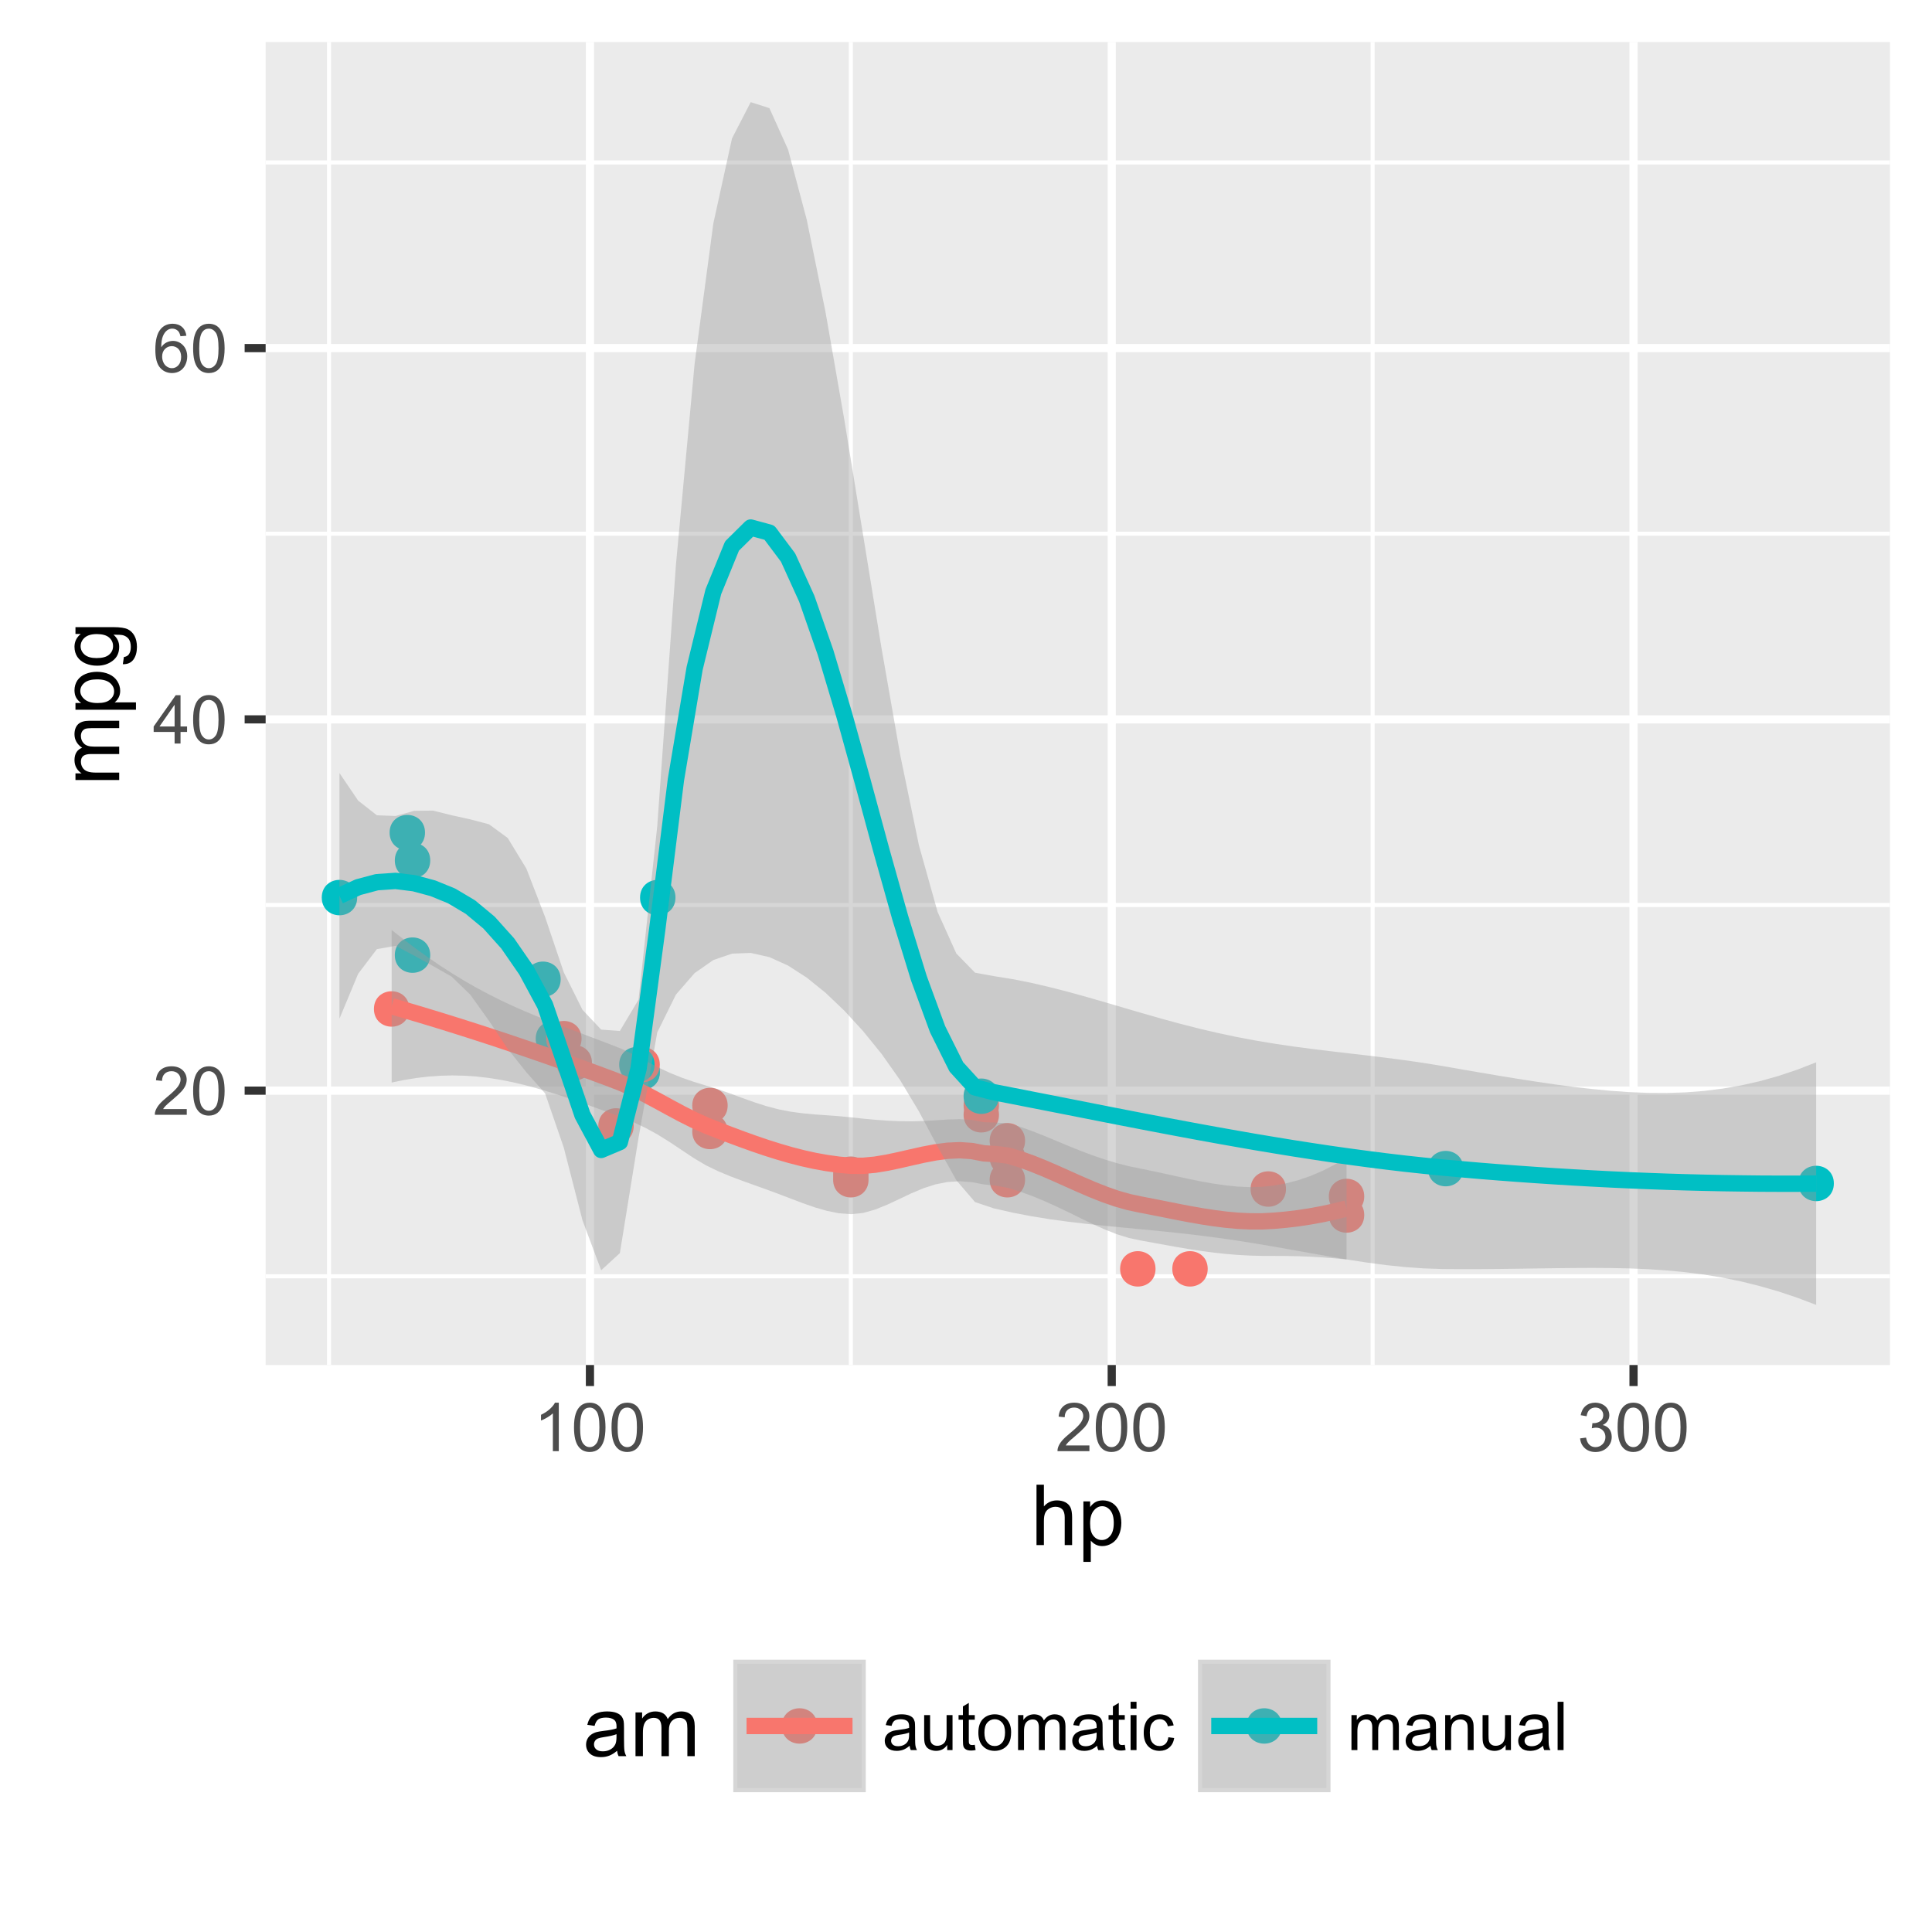 <?xml version="1.0" encoding="UTF-8"?>
<svg xmlns="http://www.w3.org/2000/svg" xmlns:xlink="http://www.w3.org/1999/xlink" width="252pt" height="252pt" viewBox="0 0 252 252" version="1.1">
<defs>
<g>
<symbol overflow="visible" id="glyph0-0">
<path style="stroke:none;" d="M 4.43 -0.742 L 4.43 0 L 0.266 0 C 0.258 -0.188 0.289 -0.367 0.355 -0.539 C 0.461 -0.82 0.629 -1.098 0.863 -1.375 C 1.094 -1.648 1.434 -1.965 1.879 -2.328 C 2.562 -2.887 3.023 -3.332 3.266 -3.664 C 3.5 -3.988 3.621 -4.301 3.625 -4.594 C 3.621 -4.898 3.512 -5.156 3.297 -5.367 C 3.074 -5.578 2.789 -5.684 2.441 -5.684 C 2.066 -5.684 1.77 -5.57 1.547 -5.348 C 1.32 -5.125 1.207 -4.816 1.207 -4.422 L 0.414 -4.504 C 0.465 -5.094 0.668 -5.543 1.027 -5.855 C 1.379 -6.164 1.855 -6.32 2.457 -6.324 C 3.059 -6.32 3.539 -6.152 3.891 -5.82 C 4.242 -5.484 4.418 -5.07 4.422 -4.578 C 4.418 -4.32 4.367 -4.074 4.266 -3.832 C 4.164 -3.59 3.992 -3.332 3.754 -3.062 C 3.512 -2.793 3.113 -2.426 2.562 -1.957 C 2.094 -1.566 1.797 -1.301 1.664 -1.16 C 1.531 -1.02 1.422 -0.879 1.34 -0.742 Z M 4.43 -0.742 "/>
</symbol>
<symbol overflow="visible" id="glyph0-1">
<path style="stroke:none;" d="M 0.367 -3.105 C 0.363 -3.848 0.438 -4.445 0.594 -4.902 C 0.742 -5.355 0.973 -5.707 1.277 -5.953 C 1.578 -6.199 1.957 -6.32 2.418 -6.324 C 2.754 -6.32 3.051 -6.254 3.309 -6.121 C 3.562 -5.984 3.773 -5.789 3.938 -5.531 C 4.102 -5.273 4.23 -4.961 4.328 -4.594 C 4.422 -4.227 4.469 -3.73 4.473 -3.105 C 4.469 -2.367 4.395 -1.77 4.242 -1.316 C 4.09 -0.859 3.863 -0.508 3.562 -0.262 C 3.258 -0.016 2.875 0.105 2.418 0.109 C 1.809 0.105 1.332 -0.109 0.988 -0.547 C 0.57 -1.066 0.363 -1.922 0.367 -3.105 Z M 1.16 -3.105 C 1.16 -2.07 1.281 -1.379 1.523 -1.039 C 1.766 -0.695 2.062 -0.527 2.418 -0.527 C 2.773 -0.527 3.074 -0.699 3.316 -1.043 C 3.559 -1.387 3.68 -2.074 3.68 -3.105 C 3.68 -4.145 3.559 -4.832 3.316 -5.172 C 3.074 -5.512 2.77 -5.684 2.41 -5.684 C 2.051 -5.684 1.77 -5.531 1.559 -5.234 C 1.293 -4.844 1.16 -4.137 1.16 -3.105 Z M 1.16 -3.105 "/>
</symbol>
<symbol overflow="visible" id="glyph0-2">
<path style="stroke:none;" d="M 2.844 0 L 2.844 -1.508 L 0.113 -1.508 L 0.113 -2.219 L 2.988 -6.301 L 3.617 -6.301 L 3.617 -2.219 L 4.469 -2.219 L 4.469 -1.508 L 3.617 -1.508 L 3.617 0 Z M 2.844 -2.219 L 2.844 -5.059 L 0.871 -2.219 Z M 2.844 -2.219 "/>
</symbol>
<symbol overflow="visible" id="glyph0-3">
<path style="stroke:none;" d="M 4.379 -4.758 L 3.609 -4.695 C 3.539 -4.996 3.441 -5.219 3.316 -5.359 C 3.105 -5.574 2.848 -5.684 2.543 -5.688 C 2.297 -5.684 2.078 -5.617 1.895 -5.484 C 1.648 -5.305 1.457 -5.043 1.32 -4.703 C 1.176 -4.363 1.105 -3.879 1.102 -3.25 C 1.285 -3.531 1.512 -3.742 1.781 -3.879 C 2.051 -4.016 2.332 -4.082 2.629 -4.086 C 3.141 -4.082 3.578 -3.895 3.945 -3.516 C 4.305 -3.137 4.488 -2.645 4.492 -2.047 C 4.488 -1.648 4.402 -1.281 4.234 -0.941 C 4.062 -0.602 3.828 -0.34 3.531 -0.16 C 3.23 0.02 2.895 0.105 2.52 0.109 C 1.871 0.105 1.344 -0.129 0.941 -0.602 C 0.531 -1.074 0.328 -1.855 0.332 -2.949 C 0.328 -4.16 0.551 -5.047 1.004 -5.602 C 1.395 -6.082 1.926 -6.32 2.59 -6.324 C 3.086 -6.32 3.492 -6.184 3.809 -5.906 C 4.125 -5.629 4.312 -5.246 4.379 -4.758 Z M 1.219 -2.039 C 1.219 -1.773 1.273 -1.516 1.387 -1.273 C 1.5 -1.027 1.66 -0.844 1.863 -0.719 C 2.066 -0.59 2.277 -0.527 2.504 -0.527 C 2.828 -0.527 3.109 -0.656 3.348 -0.922 C 3.578 -1.184 3.695 -1.543 3.699 -2 C 3.695 -2.43 3.582 -2.773 3.352 -3.027 C 3.117 -3.273 2.824 -3.398 2.477 -3.402 C 2.121 -3.398 1.824 -3.273 1.582 -3.027 C 1.34 -2.773 1.219 -2.445 1.219 -2.039 Z M 1.219 -2.039 "/>
</symbol>
<symbol overflow="visible" id="glyph0-4">
<path style="stroke:none;" d="M 3.277 0 L 2.504 0 L 2.504 -4.93 C 2.316 -4.75 2.074 -4.574 1.773 -4.395 C 1.469 -4.215 1.195 -4.082 0.957 -3.996 L 0.957 -4.742 C 1.387 -4.941 1.766 -5.188 2.09 -5.48 C 2.414 -5.77 2.645 -6.051 2.781 -6.324 L 3.277 -6.324 Z M 3.277 0 "/>
</symbol>
<symbol overflow="visible" id="glyph0-5">
<path style="stroke:none;" d="M 0.371 -1.664 L 1.145 -1.766 C 1.23 -1.324 1.383 -1.008 1.598 -0.816 C 1.809 -0.621 2.066 -0.527 2.375 -0.527 C 2.734 -0.527 3.043 -0.652 3.297 -0.906 C 3.547 -1.156 3.672 -1.469 3.676 -1.844 C 3.672 -2.195 3.555 -2.488 3.324 -2.719 C 3.09 -2.949 2.797 -3.062 2.441 -3.066 C 2.293 -3.062 2.109 -3.035 1.895 -2.98 L 1.98 -3.66 C 2.031 -3.652 2.07 -3.648 2.105 -3.652 C 2.434 -3.648 2.73 -3.734 2.996 -3.91 C 3.254 -4.078 3.387 -4.344 3.391 -4.703 C 3.387 -4.984 3.289 -5.219 3.102 -5.406 C 2.906 -5.59 2.66 -5.684 2.359 -5.688 C 2.055 -5.684 1.805 -5.59 1.605 -5.402 C 1.402 -5.215 1.273 -4.93 1.219 -4.555 L 0.445 -4.691 C 0.539 -5.207 0.754 -5.609 1.09 -5.895 C 1.426 -6.18 1.844 -6.32 2.344 -6.324 C 2.688 -6.32 3.004 -6.246 3.293 -6.102 C 3.582 -5.953 3.801 -5.754 3.953 -5.5 C 4.105 -5.242 4.184 -4.973 4.184 -4.688 C 4.184 -4.414 4.109 -4.164 3.965 -3.945 C 3.816 -3.719 3.602 -3.543 3.316 -3.41 C 3.688 -3.324 3.977 -3.145 4.184 -2.875 C 4.391 -2.602 4.492 -2.262 4.496 -1.859 C 4.492 -1.305 4.293 -0.84 3.895 -0.461 C 3.492 -0.078 2.984 0.109 2.371 0.113 C 1.816 0.109 1.355 -0.051 0.992 -0.379 C 0.625 -0.707 0.418 -1.137 0.371 -1.664 Z M 0.371 -1.664 "/>
</symbol>
<symbol overflow="visible" id="glyph0-6">
<path style="stroke:none;" d="M 3.559 -0.562 C 3.27 -0.32 2.996 -0.148 2.73 -0.047 C 2.465 0.051 2.18 0.098 1.879 0.102 C 1.375 0.098 0.988 -0.02 0.719 -0.266 C 0.449 -0.508 0.316 -0.82 0.316 -1.203 C 0.316 -1.422 0.367 -1.629 0.469 -1.816 C 0.57 -2 0.703 -2.148 0.871 -2.262 C 1.031 -2.371 1.215 -2.453 1.426 -2.516 C 1.574 -2.551 1.805 -2.59 2.113 -2.629 C 2.734 -2.703 3.195 -2.793 3.492 -2.895 C 3.492 -3 3.492 -3.066 3.496 -3.098 C 3.492 -3.41 3.418 -3.633 3.277 -3.766 C 3.074 -3.938 2.781 -4.023 2.398 -4.027 C 2.031 -4.023 1.762 -3.961 1.59 -3.836 C 1.414 -3.707 1.289 -3.48 1.207 -3.16 L 0.453 -3.262 C 0.516 -3.582 0.629 -3.844 0.789 -4.043 C 0.945 -4.242 1.172 -4.395 1.473 -4.504 C 1.77 -4.609 2.117 -4.664 2.508 -4.668 C 2.898 -4.664 3.215 -4.617 3.457 -4.527 C 3.699 -4.434 3.879 -4.32 3.996 -4.184 C 4.109 -4.043 4.188 -3.867 4.238 -3.656 C 4.258 -3.523 4.27 -3.285 4.273 -2.945 L 4.273 -1.914 C 4.27 -1.191 4.289 -0.734 4.324 -0.547 C 4.355 -0.352 4.418 -0.172 4.52 0 L 3.711 0 C 3.629 -0.16 3.578 -0.348 3.559 -0.562 Z M 3.492 -2.289 C 3.211 -2.172 2.789 -2.074 2.23 -2 C 1.91 -1.949 1.684 -1.898 1.555 -1.844 C 1.422 -1.785 1.32 -1.699 1.25 -1.59 C 1.176 -1.477 1.141 -1.355 1.145 -1.227 C 1.141 -1.016 1.219 -0.844 1.379 -0.707 C 1.531 -0.57 1.762 -0.504 2.062 -0.504 C 2.359 -0.504 2.621 -0.566 2.855 -0.699 C 3.086 -0.824 3.258 -1.004 3.367 -1.234 C 3.449 -1.406 3.492 -1.664 3.492 -2.008 Z M 3.492 -2.289 "/>
</symbol>
<symbol overflow="visible" id="glyph0-7">
<path style="stroke:none;" d="M 3.57 0 L 3.57 -0.672 C 3.211 -0.156 2.73 0.098 2.121 0.102 C 1.852 0.098 1.598 0.051 1.367 -0.051 C 1.133 -0.152 0.961 -0.281 0.848 -0.441 C 0.734 -0.594 0.656 -0.785 0.609 -1.016 C 0.578 -1.164 0.562 -1.406 0.562 -1.734 L 0.562 -4.562 L 1.336 -4.562 L 1.336 -2.031 C 1.336 -1.625 1.352 -1.352 1.383 -1.215 C 1.43 -1.008 1.531 -0.848 1.691 -0.734 C 1.848 -0.617 2.043 -0.562 2.277 -0.562 C 2.508 -0.562 2.727 -0.621 2.93 -0.738 C 3.133 -0.855 3.273 -1.016 3.359 -1.227 C 3.441 -1.43 3.484 -1.727 3.488 -2.117 L 3.488 -4.562 L 4.262 -4.562 L 4.262 0 Z M 3.57 0 "/>
</symbol>
<symbol overflow="visible" id="glyph0-8">
<path style="stroke:none;" d="M 2.27 -0.691 L 2.379 -0.008 C 2.16 0.039 1.965 0.059 1.797 0.059 C 1.512 0.059 1.293 0.016 1.141 -0.074 C 0.984 -0.16 0.875 -0.277 0.816 -0.422 C 0.75 -0.566 0.719 -0.871 0.723 -1.336 L 0.723 -3.961 L 0.156 -3.961 L 0.156 -4.562 L 0.723 -4.562 L 0.723 -5.695 L 1.492 -6.156 L 1.492 -4.562 L 2.27 -4.562 L 2.27 -3.961 L 1.492 -3.961 L 1.492 -1.293 C 1.488 -1.07 1.5 -0.93 1.531 -0.867 C 1.555 -0.805 1.602 -0.754 1.664 -0.715 C 1.727 -0.676 1.812 -0.656 1.93 -0.66 C 2.012 -0.656 2.125 -0.668 2.27 -0.691 Z M 2.27 -0.691 "/>
</symbol>
<symbol overflow="visible" id="glyph0-9">
<path style="stroke:none;" d="M 0.293 -2.281 C 0.293 -3.125 0.527 -3.754 0.996 -4.16 C 1.387 -4.496 1.863 -4.664 2.434 -4.668 C 3.059 -4.664 3.57 -4.457 3.969 -4.051 C 4.363 -3.637 4.562 -3.07 4.566 -2.348 C 4.562 -1.758 4.477 -1.297 4.301 -0.961 C 4.125 -0.625 3.867 -0.363 3.535 -0.176 C 3.195 0.008 2.828 0.098 2.434 0.102 C 1.789 0.098 1.273 -0.102 0.883 -0.512 C 0.488 -0.918 0.293 -1.508 0.293 -2.281 Z M 1.086 -2.281 C 1.082 -1.695 1.211 -1.258 1.469 -0.969 C 1.723 -0.672 2.043 -0.527 2.434 -0.531 C 2.812 -0.527 3.133 -0.672 3.391 -0.969 C 3.645 -1.258 3.773 -1.707 3.773 -2.309 C 3.773 -2.871 3.645 -3.297 3.387 -3.59 C 3.129 -3.879 2.809 -4.023 2.434 -4.027 C 2.043 -4.023 1.723 -3.879 1.469 -3.594 C 1.211 -3.301 1.082 -2.863 1.086 -2.281 Z M 1.086 -2.281 "/>
</symbol>
<symbol overflow="visible" id="glyph0-10">
<path style="stroke:none;" d="M 0.578 0 L 0.578 -4.562 L 1.273 -4.562 L 1.273 -3.922 C 1.414 -4.141 1.605 -4.32 1.844 -4.461 C 2.078 -4.594 2.348 -4.664 2.656 -4.668 C 2.992 -4.664 3.27 -4.594 3.488 -4.457 C 3.699 -4.312 3.852 -4.117 3.945 -3.867 C 4.301 -4.398 4.773 -4.664 5.355 -4.668 C 5.805 -4.664 6.148 -4.539 6.395 -4.289 C 6.637 -4.039 6.762 -3.652 6.762 -3.133 L 6.762 0 L 5.996 0 L 5.996 -2.875 C 5.992 -3.184 5.969 -3.406 5.918 -3.543 C 5.867 -3.676 5.773 -3.785 5.645 -3.871 C 5.512 -3.953 5.359 -3.996 5.184 -3.996 C 4.859 -3.996 4.594 -3.887 4.383 -3.676 C 4.172 -3.457 4.066 -3.117 4.066 -2.652 L 4.066 0 L 3.293 0 L 3.293 -2.965 C 3.293 -3.309 3.227 -3.566 3.102 -3.738 C 2.973 -3.91 2.77 -3.996 2.484 -3.996 C 2.266 -3.996 2.062 -3.938 1.879 -3.824 C 1.691 -3.707 1.559 -3.539 1.477 -3.32 C 1.391 -3.098 1.348 -2.781 1.352 -2.367 L 1.352 0 Z M 0.578 0 "/>
</symbol>
<symbol overflow="visible" id="glyph0-11">
<path style="stroke:none;" d="M 0.586 -5.41 L 0.586 -6.301 L 1.359 -6.301 L 1.359 -5.41 Z M 0.586 0 L 0.586 -4.562 L 1.359 -4.562 L 1.359 0 Z M 0.586 0 "/>
</symbol>
<symbol overflow="visible" id="glyph0-12">
<path style="stroke:none;" d="M 3.559 -1.672 L 4.32 -1.574 C 4.234 -1.047 4.023 -0.637 3.68 -0.34 C 3.336 -0.047 2.914 0.098 2.418 0.102 C 1.793 0.098 1.293 -0.102 0.914 -0.508 C 0.531 -0.914 0.34 -1.5 0.344 -2.266 C 0.34 -2.754 0.422 -3.184 0.586 -3.559 C 0.75 -3.926 0.996 -4.203 1.332 -4.391 C 1.664 -4.57 2.027 -4.664 2.422 -4.668 C 2.914 -4.664 3.32 -4.539 3.641 -4.289 C 3.953 -4.039 4.156 -3.684 4.246 -3.223 L 3.492 -3.105 C 3.422 -3.41 3.293 -3.641 3.113 -3.797 C 2.926 -3.953 2.707 -4.031 2.453 -4.031 C 2.062 -4.031 1.746 -3.891 1.504 -3.609 C 1.258 -3.328 1.137 -2.887 1.141 -2.285 C 1.137 -1.672 1.254 -1.227 1.492 -0.949 C 1.723 -0.668 2.027 -0.527 2.41 -0.531 C 2.711 -0.527 2.965 -0.621 3.172 -0.809 C 3.371 -0.996 3.5 -1.281 3.559 -1.672 Z M 3.559 -1.672 "/>
</symbol>
<symbol overflow="visible" id="glyph0-13">
<path style="stroke:none;" d="M 0.578 0 L 0.578 -4.562 L 1.277 -4.562 L 1.277 -3.914 C 1.609 -4.414 2.09 -4.664 2.727 -4.668 C 3 -4.664 3.254 -4.613 3.484 -4.52 C 3.715 -4.418 3.887 -4.289 4.004 -4.129 C 4.113 -3.969 4.195 -3.777 4.246 -3.559 C 4.273 -3.41 4.289 -3.16 4.289 -2.805 L 4.289 0 L 3.516 0 L 3.516 -2.777 C 3.516 -3.09 3.484 -3.324 3.426 -3.484 C 3.363 -3.637 3.258 -3.762 3.105 -3.855 C 2.949 -3.949 2.77 -3.996 2.566 -3.996 C 2.234 -3.996 1.949 -3.891 1.711 -3.68 C 1.469 -3.469 1.348 -3.07 1.352 -2.492 L 1.352 0 Z M 0.578 0 "/>
</symbol>
<symbol overflow="visible" id="glyph0-14">
<path style="stroke:none;" d="M 0.562 0 L 0.562 -6.301 L 1.336 -6.301 L 1.336 0 Z M 0.562 0 "/>
</symbol>
<symbol overflow="visible" id="glyph1-0">
<path style="stroke:none;" d="M 0.727 0 L 0.727 -7.875 L 1.691 -7.875 L 1.691 -5.047 C 2.141 -5.566 2.711 -5.828 3.398 -5.832 C 3.82 -5.828 4.188 -5.746 4.5 -5.582 C 4.812 -5.414 5.035 -5.184 5.168 -4.891 C 5.301 -4.598 5.367 -4.172 5.371 -3.613 L 5.371 0 L 4.406 0 L 4.406 -3.613 C 4.406 -4.094 4.301 -4.445 4.09 -4.668 C 3.879 -4.887 3.582 -4.996 3.203 -5 C 2.914 -4.996 2.645 -4.922 2.395 -4.777 C 2.141 -4.625 1.961 -4.426 1.852 -4.172 C 1.742 -3.918 1.688 -3.566 1.691 -3.121 L 1.691 0 Z M 0.727 0 "/>
</symbol>
<symbol overflow="visible" id="glyph1-1">
<path style="stroke:none;" d="M 0.727 2.188 L 0.727 -5.703 L 1.605 -5.703 L 1.605 -4.961 C 1.812 -5.25 2.047 -5.469 2.309 -5.613 C 2.57 -5.758 2.887 -5.828 3.262 -5.832 C 3.746 -5.828 4.176 -5.703 4.551 -5.457 C 4.922 -5.203 5.203 -4.852 5.391 -4.395 C 5.578 -3.938 5.672 -3.438 5.676 -2.895 C 5.672 -2.309 5.566 -1.781 5.359 -1.316 C 5.148 -0.848 4.844 -0.488 4.449 -0.242 C 4.047 0.008 3.629 0.129 3.191 0.129 C 2.867 0.129 2.578 0.062 2.32 -0.074 C 2.062 -0.211 1.852 -0.383 1.691 -0.59 L 1.691 2.188 Z M 1.602 -2.82 C 1.598 -2.082 1.746 -1.539 2.047 -1.191 C 2.34 -0.836 2.699 -0.66 3.125 -0.664 C 3.551 -0.66 3.918 -0.844 4.227 -1.211 C 4.531 -1.574 4.688 -2.137 4.688 -2.898 C 4.688 -3.625 4.535 -4.168 4.238 -4.531 C 3.938 -4.891 3.582 -5.074 3.168 -5.074 C 2.754 -5.074 2.391 -4.879 2.074 -4.496 C 1.758 -4.109 1.598 -3.551 1.602 -2.82 Z M 1.602 -2.82 "/>
</symbol>
<symbol overflow="visible" id="glyph1-2">
<path style="stroke:none;" d="M 4.445 -0.703 C 4.086 -0.398 3.742 -0.184 3.414 -0.059 C 3.082 0.066 2.727 0.129 2.348 0.129 C 1.719 0.129 1.238 -0.023 0.902 -0.328 C 0.566 -0.633 0.398 -1.023 0.398 -1.504 C 0.398 -1.781 0.461 -2.035 0.586 -2.27 C 0.711 -2.496 0.875 -2.684 1.086 -2.824 C 1.289 -2.965 1.523 -3.07 1.781 -3.141 C 1.969 -3.191 2.254 -3.238 2.641 -3.289 C 3.418 -3.375 3.992 -3.488 4.367 -3.621 C 4.367 -3.754 4.371 -3.836 4.371 -3.871 C 4.371 -4.266 4.277 -4.543 4.098 -4.703 C 3.848 -4.918 3.48 -5.027 2.996 -5.031 C 2.539 -5.027 2.203 -4.949 1.988 -4.793 C 1.77 -4.633 1.609 -4.352 1.508 -3.949 L 0.562 -4.078 C 0.648 -4.48 0.789 -4.805 0.988 -5.055 C 1.184 -5.301 1.469 -5.492 1.844 -5.629 C 2.215 -5.762 2.645 -5.828 3.137 -5.832 C 3.621 -5.828 4.02 -5.773 4.324 -5.66 C 4.629 -5.543 4.852 -5.398 4.996 -5.227 C 5.137 -5.055 5.238 -4.836 5.297 -4.57 C 5.328 -4.406 5.344 -4.109 5.344 -3.68 L 5.344 -2.391 C 5.344 -1.492 5.363 -0.922 5.406 -0.684 C 5.445 -0.445 5.527 -0.219 5.648 0 L 4.641 0 C 4.539 -0.199 4.473 -0.434 4.445 -0.703 Z M 4.367 -2.863 C 4.012 -2.719 3.488 -2.598 2.789 -2.496 C 2.391 -2.438 2.105 -2.371 1.941 -2.301 C 1.773 -2.227 1.648 -2.121 1.562 -1.988 C 1.473 -1.848 1.43 -1.695 1.43 -1.531 C 1.43 -1.27 1.527 -1.055 1.723 -0.887 C 1.918 -0.711 2.203 -0.625 2.578 -0.629 C 2.949 -0.625 3.277 -0.707 3.57 -0.871 C 3.859 -1.031 4.074 -1.254 4.211 -1.543 C 4.312 -1.754 4.363 -2.078 4.367 -2.508 Z M 4.367 -2.863 "/>
</symbol>
<symbol overflow="visible" id="glyph1-3">
<path style="stroke:none;" d="M 0.727 0 L 0.727 -5.703 L 1.59 -5.703 L 1.59 -4.902 C 1.766 -5.18 2.004 -5.406 2.305 -5.578 C 2.598 -5.746 2.938 -5.828 3.32 -5.832 C 3.738 -5.828 4.086 -5.742 4.359 -5.566 C 4.629 -5.391 4.816 -5.145 4.93 -4.836 C 5.379 -5.496 5.969 -5.828 6.691 -5.832 C 7.254 -5.828 7.688 -5.672 7.996 -5.363 C 8.297 -5.047 8.449 -4.566 8.453 -3.914 L 8.453 0 L 7.492 0 L 7.492 -3.594 C 7.488 -3.977 7.457 -4.254 7.398 -4.426 C 7.332 -4.594 7.219 -4.734 7.059 -4.84 C 6.891 -4.941 6.695 -4.992 6.477 -4.996 C 6.07 -4.992 5.738 -4.859 5.477 -4.594 C 5.211 -4.328 5.078 -3.898 5.082 -3.312 L 5.082 0 L 4.113 0 L 4.113 -3.707 C 4.113 -4.133 4.031 -4.453 3.875 -4.672 C 3.715 -4.883 3.461 -4.992 3.105 -4.996 C 2.832 -4.992 2.578 -4.922 2.348 -4.781 C 2.117 -4.637 1.949 -4.426 1.848 -4.152 C 1.738 -3.875 1.688 -3.477 1.691 -2.961 L 1.691 0 Z M 0.727 0 "/>
</symbol>
<symbol overflow="visible" id="glyph2-0">
<path style="stroke:none;" d="M 0 -0.727 L -5.703 -0.727 L -5.703 -1.59 L -4.902 -1.59 C -5.18 -1.766 -5.406 -2.004 -5.578 -2.305 C -5.746 -2.598 -5.828 -2.938 -5.832 -3.32 C -5.828 -3.738 -5.742 -4.086 -5.566 -4.359 C -5.391 -4.629 -5.145 -4.816 -4.836 -4.93 C -5.496 -5.379 -5.828 -5.969 -5.832 -6.691 C -5.828 -7.254 -5.672 -7.688 -5.363 -7.996 C -5.047 -8.297 -4.566 -8.449 -3.914 -8.453 L 0 -8.453 L 0 -7.492 L -3.594 -7.492 C -3.977 -7.488 -4.254 -7.457 -4.426 -7.398 C -4.594 -7.332 -4.734 -7.219 -4.84 -7.059 C -4.941 -6.891 -4.992 -6.695 -4.996 -6.477 C -4.992 -6.07 -4.859 -5.738 -4.594 -5.477 C -4.328 -5.211 -3.898 -5.078 -3.312 -5.082 L 0 -5.082 L 0 -4.113 L -3.707 -4.113 C -4.133 -4.113 -4.453 -4.031 -4.672 -3.875 C -4.883 -3.715 -4.992 -3.461 -4.996 -3.105 C -4.992 -2.832 -4.922 -2.578 -4.781 -2.348 C -4.637 -2.117 -4.426 -1.949 -4.152 -1.848 C -3.875 -1.738 -3.477 -1.688 -2.961 -1.691 L 0 -1.691 Z M 0 -0.727 "/>
</symbol>
<symbol overflow="visible" id="glyph2-1">
<path style="stroke:none;" d="M 2.188 -0.727 L -5.703 -0.727 L -5.703 -1.605 L -4.961 -1.605 C -5.25 -1.812 -5.469 -2.047 -5.613 -2.309 C -5.758 -2.57 -5.828 -2.887 -5.832 -3.262 C -5.828 -3.746 -5.703 -4.176 -5.457 -4.551 C -5.203 -4.922 -4.852 -5.203 -4.395 -5.391 C -3.938 -5.578 -3.438 -5.672 -2.895 -5.676 C -2.309 -5.672 -1.781 -5.566 -1.316 -5.359 C -0.848 -5.148 -0.488 -4.844 -0.242 -4.449 C 0.008 -4.047 0.129 -3.629 0.129 -3.191 C 0.129 -2.867 0.062 -2.578 -0.074 -2.32 C -0.207 -2.062 -0.379 -1.852 -0.59 -1.691 L 2.188 -1.691 Z M -2.82 -1.602 C -2.082 -1.598 -1.539 -1.746 -1.191 -2.047 C -0.836 -2.34 -0.66 -2.699 -0.664 -3.125 C -0.66 -3.551 -0.844 -3.918 -1.211 -4.227 C -1.574 -4.531 -2.137 -4.688 -2.898 -4.688 C -3.625 -4.688 -4.168 -4.535 -4.531 -4.238 C -4.891 -3.938 -5.074 -3.582 -5.074 -3.168 C -5.074 -2.754 -4.879 -2.391 -4.496 -2.074 C -4.109 -1.758 -3.551 -1.598 -2.82 -1.602 Z M -2.82 -1.602 "/>
</symbol>
<symbol overflow="visible" id="glyph2-2">
<path style="stroke:none;" d="M 0.473 -0.547 L 0.613 -1.488 C 0.898 -1.527 1.109 -1.637 1.246 -1.816 C 1.422 -2.055 1.512 -2.379 1.516 -2.797 C 1.512 -3.242 1.422 -3.59 1.246 -3.832 C 1.062 -4.074 0.812 -4.238 0.496 -4.328 C 0.297 -4.379 -0.113 -4.402 -0.746 -4.398 C -0.246 -3.973 0 -3.445 0 -2.82 C 0 -2.031 -0.281 -1.426 -0.848 -1 C -1.41 -0.566 -2.09 -0.352 -2.883 -0.355 C -3.426 -0.352 -3.926 -0.449 -4.391 -0.648 C -4.848 -0.844 -5.203 -1.129 -5.457 -1.504 C -5.703 -1.875 -5.828 -2.316 -5.832 -2.824 C -5.828 -3.496 -5.559 -4.051 -5.016 -4.492 L -5.703 -4.492 L -5.703 -5.383 L -0.773 -5.383 C 0.113 -5.379 0.742 -5.289 1.113 -5.109 C 1.484 -4.93 1.777 -4.641 1.992 -4.25 C 2.207 -3.855 2.312 -3.375 2.316 -2.805 C 2.312 -2.121 2.16 -1.57 1.855 -1.152 C 1.547 -0.734 1.086 -0.531 0.473 -0.547 Z M -2.953 -1.348 C -2.203 -1.348 -1.656 -1.496 -1.316 -1.793 C -0.969 -2.09 -0.797 -2.461 -0.801 -2.91 C -0.797 -3.352 -0.969 -3.723 -1.312 -4.027 C -1.652 -4.324 -2.188 -4.477 -2.922 -4.48 C -3.617 -4.477 -4.145 -4.32 -4.5 -4.016 C -4.852 -3.703 -5.027 -3.332 -5.031 -2.895 C -5.027 -2.465 -4.852 -2.098 -4.508 -1.797 C -4.156 -1.496 -3.641 -1.348 -2.953 -1.348 Z M -2.953 -1.348 "/>
</symbol>
</g>
<clipPath id="clip1">
  <path d="M 34.648 5.48 L 247.52 5.48 L 247.52 179.051 L 34.648 179.051 Z M 34.648 5.48 "/>
</clipPath>
</defs>
<g id="surface1">
<rect x="0" y="0" width="252" height="252" style="fill:rgb(100%,100%,100%);fill-opacity:1;stroke:none;"/>
<rect x="0" y="0" width="252" height="252" style="fill:rgb(100%,100%,100%);fill-opacity:1;stroke:none;"/>
<path style="fill:none;stroke-width:1.067;stroke-linecap:round;stroke-linejoin:round;stroke:rgb(100%,100%,100%);stroke-opacity:1;stroke-miterlimit:10;" d="M 0 252 L 252 252 L 252 0 L 0 0 Z M 0 252 "/>
<g clip-path="url(#clip1)" clip-rule="nonzero">
<path style=" stroke:none;fill-rule:nonzero;fill:rgb(92.157%,92.157%,92.157%);fill-opacity:1;" d="M 34.648 178.047 L 246.52 178.047 L 246.52 5.477 L 34.648 5.477 Z M 34.648 178.047 "/>
<path style="fill:none;stroke-width:0.533;stroke-linecap:butt;stroke-linejoin:round;stroke:rgb(100%,100%,100%);stroke-opacity:1;stroke-miterlimit:10;" d="M 34.648 166.473 L 246.52 166.473 "/>
<path style="fill:none;stroke-width:0.533;stroke-linecap:butt;stroke-linejoin:round;stroke:rgb(100%,100%,100%);stroke-opacity:1;stroke-miterlimit:10;" d="M 34.648 118.043 L 246.52 118.043 "/>
<path style="fill:none;stroke-width:0.533;stroke-linecap:butt;stroke-linejoin:round;stroke:rgb(100%,100%,100%);stroke-opacity:1;stroke-miterlimit:10;" d="M 34.648 69.617 L 246.52 69.617 "/>
<path style="fill:none;stroke-width:0.533;stroke-linecap:butt;stroke-linejoin:round;stroke:rgb(100%,100%,100%);stroke-opacity:1;stroke-miterlimit:10;" d="M 34.648 21.188 L 246.52 21.188 "/>
<path style="fill:none;stroke-width:0.533;stroke-linecap:butt;stroke-linejoin:round;stroke:rgb(100%,100%,100%);stroke-opacity:1;stroke-miterlimit:10;" d="M 42.918 178.047 L 42.918 5.48 "/>
<path style="fill:none;stroke-width:0.533;stroke-linecap:butt;stroke-linejoin:round;stroke:rgb(100%,100%,100%);stroke-opacity:1;stroke-miterlimit:10;" d="M 110.977 178.047 L 110.977 5.48 "/>
<path style="fill:none;stroke-width:0.533;stroke-linecap:butt;stroke-linejoin:round;stroke:rgb(100%,100%,100%);stroke-opacity:1;stroke-miterlimit:10;" d="M 179.039 178.047 L 179.039 5.48 "/>
<path style="fill:none;stroke-width:1.067;stroke-linecap:butt;stroke-linejoin:round;stroke:rgb(100%,100%,100%);stroke-opacity:1;stroke-miterlimit:10;" d="M 34.648 142.258 L 246.52 142.258 "/>
<path style="fill:none;stroke-width:1.067;stroke-linecap:butt;stroke-linejoin:round;stroke:rgb(100%,100%,100%);stroke-opacity:1;stroke-miterlimit:10;" d="M 34.648 93.832 L 246.52 93.832 "/>
<path style="fill:none;stroke-width:1.067;stroke-linecap:butt;stroke-linejoin:round;stroke:rgb(100%,100%,100%);stroke-opacity:1;stroke-miterlimit:10;" d="M 34.648 45.402 L 246.52 45.402 "/>
<path style="fill:none;stroke-width:1.067;stroke-linecap:butt;stroke-linejoin:round;stroke:rgb(100%,100%,100%);stroke-opacity:1;stroke-miterlimit:10;" d="M 76.949 178.047 L 76.949 5.48 "/>
<path style="fill:none;stroke-width:1.067;stroke-linecap:butt;stroke-linejoin:round;stroke:rgb(100%,100%,100%);stroke-opacity:1;stroke-miterlimit:10;" d="M 145.008 178.047 L 145.008 5.48 "/>
<path style="fill:none;stroke-width:1.067;stroke-linecap:butt;stroke-linejoin:round;stroke:rgb(100%,100%,100%);stroke-opacity:1;stroke-miterlimit:10;" d="M 213.07 178.047 L 213.07 5.48 "/>
<path style="fill-rule:nonzero;fill:rgb(0%,74.902%,76.863%);fill-opacity:1;stroke-width:0.709;stroke-linecap:round;stroke-linejoin:round;stroke:rgb(0%,74.902%,76.863%);stroke-opacity:1;stroke-miterlimit:10;" d="M 85.707 139.836 C 85.707 142.441 81.801 142.441 81.801 139.836 C 81.801 137.23 85.707 137.23 85.707 139.836 "/>
<path style="fill-rule:nonzero;fill:rgb(0%,74.902%,76.863%);fill-opacity:1;stroke-width:0.709;stroke-linecap:round;stroke-linejoin:round;stroke:rgb(0%,74.902%,76.863%);stroke-opacity:1;stroke-miterlimit:10;" d="M 85.707 139.836 C 85.707 142.441 81.801 142.441 81.801 139.836 C 81.801 137.23 85.707 137.23 85.707 139.836 "/>
<path style="fill-rule:nonzero;fill:rgb(0%,74.902%,76.863%);fill-opacity:1;stroke-width:0.709;stroke-linecap:round;stroke-linejoin:round;stroke:rgb(0%,74.902%,76.863%);stroke-opacity:1;stroke-miterlimit:10;" d="M 74.141 135.477 C 74.141 138.086 70.23 138.086 70.23 135.477 C 70.23 132.871 74.141 132.871 74.141 135.477 "/>
<path style="fill-rule:nonzero;fill:rgb(97.255%,46.275%,42.745%);fill-opacity:1;stroke-width:0.709;stroke-linecap:round;stroke-linejoin:round;stroke:rgb(97.255%,46.275%,42.745%);stroke-opacity:1;stroke-miterlimit:10;" d="M 85.707 138.867 C 85.707 141.473 81.801 141.473 81.801 138.867 C 81.801 136.262 85.707 136.262 85.707 138.867 "/>
<path style="fill-rule:nonzero;fill:rgb(97.255%,46.275%,42.745%);fill-opacity:1;stroke-width:0.709;stroke-linecap:round;stroke-linejoin:round;stroke:rgb(97.255%,46.275%,42.745%);stroke-opacity:1;stroke-miterlimit:10;" d="M 129.949 145.406 C 129.949 148.012 126.039 148.012 126.039 145.406 C 126.039 142.801 129.949 142.801 129.949 145.406 "/>
<path style="fill-rule:nonzero;fill:rgb(97.255%,46.275%,42.745%);fill-opacity:1;stroke-width:0.709;stroke-linecap:round;stroke-linejoin:round;stroke:rgb(97.255%,46.275%,42.745%);stroke-opacity:1;stroke-miterlimit:10;" d="M 82.305 146.859 C 82.305 149.465 78.395 149.465 78.395 146.859 C 78.395 144.254 82.305 144.254 82.305 146.859 "/>
<path style="fill-rule:nonzero;fill:rgb(97.255%,46.275%,42.745%);fill-opacity:1;stroke-width:0.709;stroke-linecap:round;stroke-linejoin:round;stroke:rgb(97.255%,46.275%,42.745%);stroke-opacity:1;stroke-miterlimit:10;" d="M 177.59 156.059 C 177.59 158.668 173.68 158.668 173.68 156.059 C 173.68 153.453 177.59 153.453 177.59 156.059 "/>
<path style="fill-rule:nonzero;fill:rgb(97.255%,46.275%,42.745%);fill-opacity:1;stroke-width:0.709;stroke-linecap:round;stroke-linejoin:round;stroke:rgb(97.255%,46.275%,42.745%);stroke-opacity:1;stroke-miterlimit:10;" d="M 53.039 131.605 C 53.039 134.211 49.129 134.211 49.129 131.605 C 49.129 128.996 53.039 128.996 53.039 131.605 "/>
<path style="fill-rule:nonzero;fill:rgb(97.255%,46.275%,42.745%);fill-opacity:1;stroke-width:0.709;stroke-linecap:round;stroke-linejoin:round;stroke:rgb(97.255%,46.275%,42.745%);stroke-opacity:1;stroke-miterlimit:10;" d="M 75.5 135.477 C 75.5 138.086 71.59 138.086 71.59 135.477 C 71.59 132.871 75.5 132.871 75.5 135.477 "/>
<path style="fill-rule:nonzero;fill:rgb(97.255%,46.275%,42.745%);fill-opacity:1;stroke-width:0.709;stroke-linecap:round;stroke-linejoin:round;stroke:rgb(97.255%,46.275%,42.745%);stroke-opacity:1;stroke-miterlimit:10;" d="M 94.559 144.195 C 94.559 146.801 90.648 146.801 90.648 144.195 C 90.648 141.59 94.559 141.59 94.559 144.195 "/>
<path style="fill-rule:nonzero;fill:rgb(97.255%,46.275%,42.745%);fill-opacity:1;stroke-width:0.709;stroke-linecap:round;stroke-linejoin:round;stroke:rgb(97.255%,46.275%,42.745%);stroke-opacity:1;stroke-miterlimit:10;" d="M 94.559 147.586 C 94.559 150.191 90.648 150.191 90.648 147.586 C 90.648 144.98 94.559 144.98 94.559 147.586 "/>
<path style="fill-rule:nonzero;fill:rgb(97.255%,46.275%,42.745%);fill-opacity:1;stroke-width:0.709;stroke-linecap:round;stroke-linejoin:round;stroke:rgb(97.255%,46.275%,42.745%);stroke-opacity:1;stroke-miterlimit:10;" d="M 133.352 150.977 C 133.352 153.582 129.441 153.582 129.441 150.977 C 129.441 148.367 133.352 148.367 133.352 150.977 "/>
<path style="fill-rule:nonzero;fill:rgb(97.255%,46.275%,42.745%);fill-opacity:1;stroke-width:0.709;stroke-linecap:round;stroke-linejoin:round;stroke:rgb(97.255%,46.275%,42.745%);stroke-opacity:1;stroke-miterlimit:10;" d="M 133.352 148.797 C 133.352 151.402 129.441 151.402 129.441 148.797 C 129.441 146.188 133.352 146.188 133.352 148.797 "/>
<path style="fill-rule:nonzero;fill:rgb(97.255%,46.275%,42.745%);fill-opacity:1;stroke-width:0.709;stroke-linecap:round;stroke-linejoin:round;stroke:rgb(97.255%,46.275%,42.745%);stroke-opacity:1;stroke-miterlimit:10;" d="M 133.352 153.879 C 133.352 156.488 129.441 156.488 129.441 153.879 C 129.441 151.273 133.352 151.273 133.352 153.879 "/>
<path style="fill-rule:nonzero;fill:rgb(97.255%,46.275%,42.745%);fill-opacity:1;stroke-width:0.709;stroke-linecap:round;stroke-linejoin:round;stroke:rgb(97.255%,46.275%,42.745%);stroke-opacity:1;stroke-miterlimit:10;" d="M 150.367 165.504 C 150.367 168.109 146.457 168.109 146.457 165.504 C 146.457 162.898 150.367 162.898 150.367 165.504 "/>
<path style="fill-rule:nonzero;fill:rgb(97.255%,46.275%,42.745%);fill-opacity:1;stroke-width:0.709;stroke-linecap:round;stroke-linejoin:round;stroke:rgb(97.255%,46.275%,42.745%);stroke-opacity:1;stroke-miterlimit:10;" d="M 157.172 165.504 C 157.172 168.109 153.262 168.109 153.262 165.504 C 153.262 162.898 157.172 162.898 157.172 165.504 "/>
<path style="fill-rule:nonzero;fill:rgb(97.255%,46.275%,42.745%);fill-opacity:1;stroke-width:0.709;stroke-linecap:round;stroke-linejoin:round;stroke:rgb(97.255%,46.275%,42.745%);stroke-opacity:1;stroke-miterlimit:10;" d="M 167.383 155.09 C 167.383 157.699 163.473 157.699 163.473 155.09 C 163.473 152.484 167.383 152.484 167.383 155.09 "/>
<path style="fill-rule:nonzero;fill:rgb(0%,74.902%,76.863%);fill-opacity:1;stroke-width:0.709;stroke-linecap:round;stroke-linejoin:round;stroke:rgb(0%,74.902%,76.863%);stroke-opacity:1;stroke-miterlimit:10;" d="M 55.762 112.234 C 55.762 114.84 51.852 114.84 51.852 112.234 C 51.852 109.625 55.762 109.625 55.762 112.234 "/>
<path style="fill-rule:nonzero;fill:rgb(0%,74.902%,76.863%);fill-opacity:1;stroke-width:0.709;stroke-linecap:round;stroke-linejoin:round;stroke:rgb(0%,74.902%,76.863%);stroke-opacity:1;stroke-miterlimit:10;" d="M 46.234 117.074 C 46.234 119.684 42.324 119.684 42.324 117.074 C 42.324 114.469 46.234 114.469 46.234 117.074 "/>
<path style="fill-rule:nonzero;fill:rgb(0%,74.902%,76.863%);fill-opacity:1;stroke-width:0.709;stroke-linecap:round;stroke-linejoin:round;stroke:rgb(0%,74.902%,76.863%);stroke-opacity:1;stroke-miterlimit:10;" d="M 55.082 108.602 C 55.082 111.207 51.172 111.207 51.172 108.602 C 51.172 105.996 55.082 105.996 55.082 108.602 "/>
<path style="fill-rule:nonzero;fill:rgb(97.255%,46.275%,42.745%);fill-opacity:1;stroke-width:0.709;stroke-linecap:round;stroke-linejoin:round;stroke:rgb(97.255%,46.275%,42.745%);stroke-opacity:1;stroke-miterlimit:10;" d="M 76.859 138.625 C 76.859 141.23 72.953 141.23 72.953 138.625 C 72.953 136.02 76.859 136.02 76.859 138.625 "/>
<path style="fill-rule:nonzero;fill:rgb(97.255%,46.275%,42.745%);fill-opacity:1;stroke-width:0.709;stroke-linecap:round;stroke-linejoin:round;stroke:rgb(97.255%,46.275%,42.745%);stroke-opacity:1;stroke-miterlimit:10;" d="M 112.934 153.156 C 112.934 155.762 109.023 155.762 109.023 153.156 C 109.023 150.547 112.934 150.547 112.934 153.156 "/>
<path style="fill-rule:nonzero;fill:rgb(97.255%,46.275%,42.745%);fill-opacity:1;stroke-width:0.709;stroke-linecap:round;stroke-linejoin:round;stroke:rgb(97.255%,46.275%,42.745%);stroke-opacity:1;stroke-miterlimit:10;" d="M 112.934 153.879 C 112.934 156.488 109.023 156.488 109.023 153.879 C 109.023 151.273 112.934 151.273 112.934 153.879 "/>
<path style="fill-rule:nonzero;fill:rgb(97.255%,46.275%,42.745%);fill-opacity:1;stroke-width:0.709;stroke-linecap:round;stroke-linejoin:round;stroke:rgb(97.255%,46.275%,42.745%);stroke-opacity:1;stroke-miterlimit:10;" d="M 177.59 158.48 C 177.59 161.086 173.68 161.086 173.68 158.48 C 173.68 155.875 177.59 155.875 177.59 158.48 "/>
<path style="fill-rule:nonzero;fill:rgb(97.255%,46.275%,42.745%);fill-opacity:1;stroke-width:0.709;stroke-linecap:round;stroke-linejoin:round;stroke:rgb(97.255%,46.275%,42.745%);stroke-opacity:1;stroke-miterlimit:10;" d="M 129.949 144.195 C 129.949 146.801 126.039 146.801 126.039 144.195 C 126.039 141.59 129.949 141.59 129.949 144.195 "/>
<path style="fill-rule:nonzero;fill:rgb(0%,74.902%,76.863%);fill-opacity:1;stroke-width:0.709;stroke-linecap:round;stroke-linejoin:round;stroke:rgb(0%,74.902%,76.863%);stroke-opacity:1;stroke-miterlimit:10;" d="M 55.762 124.582 C 55.762 127.188 51.852 127.188 51.852 124.582 C 51.852 121.977 55.762 121.977 55.762 124.582 "/>
<path style="fill-rule:nonzero;fill:rgb(0%,74.902%,76.863%);fill-opacity:1;stroke-width:0.709;stroke-linecap:round;stroke-linejoin:round;stroke:rgb(0%,74.902%,76.863%);stroke-opacity:1;stroke-miterlimit:10;" d="M 72.777 127.73 C 72.777 130.336 68.867 130.336 68.867 127.73 C 68.867 125.125 72.777 125.125 72.777 127.73 "/>
<path style="fill-rule:nonzero;fill:rgb(0%,74.902%,76.863%);fill-opacity:1;stroke-width:0.709;stroke-linecap:round;stroke-linejoin:round;stroke:rgb(0%,74.902%,76.863%);stroke-opacity:1;stroke-miterlimit:10;" d="M 87.75 117.074 C 87.75 119.684 83.84 119.684 83.84 117.074 C 83.84 114.469 87.75 114.469 87.75 117.074 "/>
<path style="fill-rule:nonzero;fill:rgb(0%,74.902%,76.863%);fill-opacity:1;stroke-width:0.709;stroke-linecap:round;stroke-linejoin:round;stroke:rgb(0%,74.902%,76.863%);stroke-opacity:1;stroke-miterlimit:10;" d="M 190.523 152.43 C 190.523 155.035 186.613 155.035 186.613 152.43 C 186.613 149.82 190.523 149.82 190.523 152.43 "/>
<path style="fill-rule:nonzero;fill:rgb(0%,74.902%,76.863%);fill-opacity:1;stroke-width:0.709;stroke-linecap:round;stroke-linejoin:round;stroke:rgb(0%,74.902%,76.863%);stroke-opacity:1;stroke-miterlimit:10;" d="M 129.949 142.984 C 129.949 145.59 126.039 145.59 126.039 142.984 C 126.039 140.379 129.949 140.379 129.949 142.984 "/>
<path style="fill-rule:nonzero;fill:rgb(0%,74.902%,76.863%);fill-opacity:1;stroke-width:0.709;stroke-linecap:round;stroke-linejoin:round;stroke:rgb(0%,74.902%,76.863%);stroke-opacity:1;stroke-miterlimit:10;" d="M 238.844 154.363 C 238.844 156.973 234.934 156.973 234.934 154.363 C 234.934 151.758 238.844 151.758 238.844 154.363 "/>
<path style="fill-rule:nonzero;fill:rgb(0%,74.902%,76.863%);fill-opacity:1;stroke-width:0.709;stroke-linecap:round;stroke-linejoin:round;stroke:rgb(0%,74.902%,76.863%);stroke-opacity:1;stroke-miterlimit:10;" d="M 85.027 138.867 C 85.027 141.473 81.117 141.473 81.117 138.867 C 81.117 136.262 85.027 136.262 85.027 138.867 "/>
<path style=" stroke:none;fill-rule:nonzero;fill:rgb(60%,60%,60%);fill-opacity:0.4;" d="M 51.086 121.301 L 52.66 122.539 L 54.238 123.73 L 55.816 124.863 L 57.391 125.938 L 58.969 126.957 L 60.543 127.918 L 62.121 128.82 L 63.699 129.664 L 65.273 130.453 L 66.852 131.195 L 68.426 131.891 L 70.004 132.547 L 71.582 133.176 L 73.156 133.785 L 74.734 134.379 L 76.312 134.977 L 77.887 135.574 L 79.465 136.172 L 81.039 136.789 L 82.617 137.539 L 84.195 138.371 L 85.77 139.188 L 87.348 139.926 L 88.922 140.562 L 90.5 141.109 L 92.078 141.594 L 93.652 142.074 L 95.23 142.625 L 96.805 143.207 L 98.383 143.773 L 99.961 144.277 L 101.535 144.691 L 103.113 145 L 104.688 145.211 L 106.266 145.359 L 107.844 145.469 L 109.418 145.586 L 110.996 145.738 L 112.57 145.91 L 114.148 146.055 L 115.727 146.172 L 117.301 146.242 L 118.879 146.262 L 120.453 146.219 L 122.031 146.129 L 123.609 146.023 L 125.184 145.977 L 126.762 146.074 L 128.34 146.379 L 129.914 146.422 L 131.492 146.516 L 133.066 146.973 L 134.645 147.535 L 136.223 148.16 L 137.797 148.816 L 139.375 149.473 L 140.949 150.109 L 142.527 150.699 L 144.105 151.238 L 145.68 151.715 L 147.258 152.117 L 148.832 152.441 L 150.41 152.766 L 151.988 153.105 L 153.562 153.453 L 155.141 153.793 L 156.715 154.109 L 158.293 154.387 L 159.871 154.613 L 161.445 154.773 L 163.023 154.844 L 164.598 154.801 L 166.176 154.633 L 167.754 154.348 L 169.328 153.938 L 170.906 153.398 L 172.484 152.727 L 174.059 151.918 L 175.637 150.98 L 175.637 164.281 L 174.059 164.129 L 172.484 164.008 L 170.906 163.914 L 169.328 163.855 L 167.754 163.824 L 166.176 163.816 L 164.598 163.812 L 163.023 163.77 L 161.445 163.684 L 159.871 163.555 L 158.293 163.383 L 156.715 163.172 L 155.141 162.934 L 153.562 162.668 L 151.988 162.387 L 150.41 162.098 L 148.832 161.812 L 147.258 161.48 L 145.68 160.988 L 144.105 160.367 L 142.527 159.66 L 140.949 158.898 L 139.375 158.125 L 137.797 157.371 L 136.223 156.66 L 134.645 156.008 L 133.066 155.434 L 131.492 154.945 L 129.914 154.652 L 128.34 154.496 L 126.762 154.195 L 125.184 154.078 L 123.609 154.172 L 122.031 154.48 L 120.453 154.988 L 118.879 155.648 L 117.301 156.395 L 115.727 157.133 L 114.148 157.77 L 112.57 158.215 L 110.996 158.371 L 109.418 158.25 L 107.844 157.934 L 106.266 157.477 L 104.688 156.926 L 103.113 156.328 L 101.535 155.727 L 99.961 155.145 L 96.805 154.012 L 95.23 153.418 L 93.652 152.758 L 92.078 151.996 L 90.5 151.059 L 88.922 150.012 L 87.348 148.961 L 85.77 147.98 L 84.195 147.117 L 82.617 146.367 L 81.039 145.719 L 79.465 145.133 L 77.887 144.559 L 76.312 143.996 L 74.734 143.445 L 73.156 142.918 L 71.582 142.418 L 70.004 141.949 L 68.426 141.527 L 66.852 141.156 L 65.273 140.844 L 63.699 140.594 L 62.121 140.414 L 60.543 140.309 L 58.969 140.273 L 57.391 140.316 L 55.816 140.43 L 54.238 140.617 L 52.66 140.875 L 51.086 141.203 Z M 51.086 121.301 "/>
<path style="fill:none;stroke-width:2.134;stroke-linecap:butt;stroke-linejoin:round;stroke:rgb(97.255%,46.275%,42.745%);stroke-opacity:1;stroke-miterlimit:1;" d="M 51.086 131.25 L 52.66 131.707 L 54.238 132.172 L 55.816 132.645 L 57.391 133.125 L 58.969 133.617 L 60.543 134.113 L 62.121 134.617 L 63.699 135.129 L 65.273 135.648 L 66.852 136.176 L 68.426 136.707 L 70.004 137.25 L 71.582 137.797 L 73.156 138.352 L 74.734 138.914 L 76.312 139.484 L 77.887 140.066 L 79.465 140.652 L 81.039 141.254 L 82.617 141.953 L 84.195 142.742 L 85.77 143.582 L 87.348 144.445 L 88.922 145.289 L 90.5 146.082 L 92.078 146.793 L 93.652 147.418 L 95.23 148.023 L 96.805 148.609 L 98.383 149.176 L 99.961 149.711 L 101.535 150.207 L 103.113 150.664 L 104.688 151.07 L 106.266 151.418 L 107.844 151.703 L 109.418 151.918 L 110.996 152.055 L 112.57 152.062 L 114.148 151.914 L 115.727 151.652 L 117.301 151.32 L 118.879 150.957 L 120.453 150.605 L 122.031 150.305 L 123.609 150.098 L 125.184 150.027 L 126.762 150.133 L 128.34 150.438 L 129.914 150.535 L 131.492 150.73 L 133.066 151.203 L 134.645 151.77 L 136.223 152.41 L 137.797 153.094 L 139.375 153.801 L 140.949 154.504 L 142.527 155.18 L 144.105 155.805 L 145.68 156.352 L 147.258 156.797 L 148.832 157.129 L 150.41 157.434 L 151.988 157.746 L 153.562 158.062 L 155.141 158.363 L 156.715 158.641 L 158.293 158.883 L 159.871 159.086 L 161.445 159.23 L 163.023 159.305 L 164.598 159.309 L 166.176 159.227 L 167.754 159.086 L 169.328 158.898 L 170.906 158.656 L 172.484 158.367 L 174.059 158.023 L 175.637 157.633 "/>
<path style=" stroke:none;fill-rule:nonzero;fill:rgb(60%,60%,60%);fill-opacity:0.4;" d="M 44.277 100.832 L 46.719 104.43 L 49.156 106.34 L 51.594 106.434 L 54.031 105.758 L 56.469 105.73 L 58.906 106.336 L 61.348 106.875 L 63.785 107.516 L 66.223 109.301 L 68.66 113.301 L 71.098 119.605 L 73.535 126.82 L 75.973 131.707 L 78.414 134.297 L 80.852 134.473 L 83.289 130.391 L 85.727 107.773 L 88.164 73.684 L 90.602 47.445 L 93.043 29.148 L 95.48 18.051 L 97.918 13.324 L 100.355 14.102 L 102.793 19.508 L 105.23 28.664 L 107.672 40.68 L 110.109 54.633 L 112.547 69.594 L 114.984 84.566 L 117.422 98.488 L 119.859 110.25 L 122.297 118.953 L 124.738 124.367 L 127.176 126.871 L 129.613 127.316 L 132.051 127.707 L 134.488 128.191 L 136.926 128.758 L 139.367 129.383 L 141.805 130.059 L 144.242 130.762 L 146.68 131.48 L 149.117 132.191 L 151.555 132.887 L 153.996 133.551 L 156.434 134.172 L 158.871 134.742 L 161.309 135.258 L 163.746 135.719 L 166.184 136.125 L 168.621 136.488 L 171.062 136.812 L 173.5 137.109 L 175.938 137.395 L 178.375 137.676 L 180.812 137.973 L 183.25 138.293 L 185.691 138.645 L 188.129 139.043 L 190.566 139.469 L 193.004 139.887 L 195.441 140.301 L 197.879 140.699 L 200.316 141.078 L 202.758 141.438 L 205.195 141.762 L 207.633 142.043 L 210.07 142.277 L 212.508 142.449 L 214.945 142.547 L 217.387 142.562 L 219.824 142.484 L 222.262 142.297 L 224.699 141.992 L 227.137 141.566 L 229.574 141.016 L 232.016 140.328 L 234.453 139.512 L 236.891 138.562 L 236.891 170.203 L 234.453 169.281 L 232.016 168.465 L 229.574 167.758 L 227.137 167.152 L 224.699 166.652 L 222.262 166.25 L 219.824 165.938 L 217.387 165.707 L 214.945 165.547 L 212.508 165.445 L 210.07 165.395 L 207.633 165.379 L 205.195 165.391 L 202.758 165.418 L 200.316 165.453 L 197.879 165.488 L 195.441 165.52 L 193.004 165.539 L 190.566 165.543 L 188.129 165.527 L 185.691 165.441 L 183.25 165.266 L 180.812 165.016 L 178.375 164.695 L 175.938 164.32 L 173.5 163.91 L 171.062 163.48 L 168.621 163.043 L 166.184 162.609 L 163.746 162.199 L 161.309 161.812 L 158.871 161.461 L 156.434 161.145 L 153.996 160.859 L 151.555 160.605 L 149.117 160.367 L 146.68 160.137 L 144.242 159.898 L 141.805 159.645 L 139.367 159.359 L 136.926 159.027 L 134.488 158.633 L 132.051 158.164 L 129.613 157.609 L 127.176 156.793 L 124.738 153.945 L 122.297 149.559 L 119.859 144.965 L 117.422 140.91 L 114.984 137.457 L 112.547 134.457 L 110.109 131.809 L 107.672 129.488 L 105.23 127.516 L 102.793 125.945 L 100.355 124.844 L 97.918 124.297 L 95.48 124.387 L 93.043 125.223 L 90.602 126.926 L 88.164 129.73 L 85.727 134.668 L 83.289 148.406 L 80.852 163.449 L 78.414 165.688 L 75.973 159.16 L 73.535 149.684 L 71.098 142.613 L 68.66 139.863 L 66.223 136.805 L 63.785 133.156 L 61.348 129.75 L 58.906 127.383 L 56.469 126 L 54.031 124.656 L 51.594 123.367 L 49.156 123.801 L 46.719 127.012 L 44.277 132.867 Z M 44.277 100.832 "/>
<path style="fill:none;stroke-width:2.134;stroke-linecap:butt;stroke-linejoin:round;stroke:rgb(0%,74.902%,76.863%);stroke-opacity:1;stroke-miterlimit:1;" d="M 44.277 116.848 L 46.719 115.719 L 49.156 115.07 L 51.594 114.902 L 54.031 115.207 L 56.469 115.863 L 58.906 116.859 L 61.348 118.312 L 63.785 120.336 L 66.223 123.055 L 68.66 126.582 L 71.098 131.109 L 73.535 138.254 L 75.973 145.434 L 78.414 149.992 L 80.852 148.961 L 83.289 139.398 L 85.727 121.223 L 88.164 101.707 L 90.602 87.188 L 93.043 77.184 L 95.48 71.219 L 97.918 68.809 L 100.355 69.473 L 102.793 72.727 L 105.23 78.09 L 107.672 85.082 L 110.109 93.223 L 112.547 102.027 L 114.984 111.012 L 117.422 119.699 L 119.859 127.609 L 122.297 134.254 L 124.738 139.156 L 127.176 141.832 L 129.613 142.461 L 132.051 142.934 L 134.488 143.414 L 136.926 143.891 L 139.367 144.371 L 144.242 145.332 L 146.68 145.809 L 149.117 146.281 L 151.555 146.746 L 153.996 147.207 L 156.434 147.66 L 158.871 148.102 L 161.309 148.535 L 163.746 148.961 L 166.184 149.367 L 168.621 149.766 L 171.062 150.145 L 173.5 150.512 L 175.938 150.855 L 178.375 151.184 L 180.812 151.492 L 183.25 151.781 L 185.691 152.043 L 188.129 152.285 L 190.566 152.504 L 193.004 152.715 L 195.441 152.91 L 197.879 153.094 L 200.316 153.266 L 202.758 153.426 L 205.195 153.574 L 207.633 153.711 L 210.07 153.836 L 212.508 153.949 L 214.945 154.047 L 217.387 154.137 L 219.824 154.211 L 222.262 154.273 L 224.699 154.324 L 227.137 154.359 L 229.574 154.387 L 232.016 154.398 L 234.453 154.398 L 236.891 154.383 "/>
</g>
<g style="fill:rgb(30.196%,30.196%,30.196%);fill-opacity:1;">
  <use xlink:href="#glyph0-0" x="19.93" y="145.406"/>
  <use xlink:href="#glyph0-1" x="24.824" y="145.406"/>
</g>
<g style="fill:rgb(30.196%,30.196%,30.196%);fill-opacity:1;">
  <use xlink:href="#glyph0-2" x="19.93" y="96.98"/>
  <use xlink:href="#glyph0-1" x="24.824" y="96.98"/>
</g>
<g style="fill:rgb(30.196%,30.196%,30.196%);fill-opacity:1;">
  <use xlink:href="#glyph0-3" x="19.93" y="48.551"/>
  <use xlink:href="#glyph0-1" x="24.824" y="48.551"/>
</g>
<path style="fill:none;stroke-width:1.067;stroke-linecap:butt;stroke-linejoin:round;stroke:rgb(20%,20%,20%);stroke-opacity:1;stroke-miterlimit:10;" d="M 31.91 142.258 L 34.648 142.258 "/>
<path style="fill:none;stroke-width:1.067;stroke-linecap:butt;stroke-linejoin:round;stroke:rgb(20%,20%,20%);stroke-opacity:1;stroke-miterlimit:10;" d="M 31.91 93.832 L 34.648 93.832 "/>
<path style="fill:none;stroke-width:1.067;stroke-linecap:butt;stroke-linejoin:round;stroke:rgb(20%,20%,20%);stroke-opacity:1;stroke-miterlimit:10;" d="M 31.91 45.402 L 34.648 45.402 "/>
<path style="fill:none;stroke-width:1.067;stroke-linecap:butt;stroke-linejoin:round;stroke:rgb(20%,20%,20%);stroke-opacity:1;stroke-miterlimit:10;" d="M 76.949 180.789 L 76.949 178.047 "/>
<path style="fill:none;stroke-width:1.067;stroke-linecap:butt;stroke-linejoin:round;stroke:rgb(20%,20%,20%);stroke-opacity:1;stroke-miterlimit:10;" d="M 145.008 180.789 L 145.008 178.047 "/>
<path style="fill:none;stroke-width:1.067;stroke-linecap:butt;stroke-linejoin:round;stroke:rgb(20%,20%,20%);stroke-opacity:1;stroke-miterlimit:10;" d="M 213.07 180.789 L 213.07 178.047 "/>
<g style="fill:rgb(30.196%,30.196%,30.196%);fill-opacity:1;">
  <use xlink:href="#glyph0-4" x="69.609" y="189.281"/>
  <use xlink:href="#glyph0-1" x="74.504" y="189.281"/>
  <use xlink:href="#glyph0-1" x="79.398" y="189.281"/>
</g>
<g style="fill:rgb(30.196%,30.196%,30.196%);fill-opacity:1;">
  <use xlink:href="#glyph0-0" x="137.668" y="189.281"/>
  <use xlink:href="#glyph0-1" x="142.562" y="189.281"/>
  <use xlink:href="#glyph0-1" x="147.456" y="189.281"/>
</g>
<g style="fill:rgb(30.196%,30.196%,30.196%);fill-opacity:1;">
  <use xlink:href="#glyph0-5" x="205.73" y="189.281"/>
  <use xlink:href="#glyph0-1" x="210.625" y="189.281"/>
  <use xlink:href="#glyph0-1" x="215.519" y="189.281"/>
</g>
<g style="fill:rgb(0%,0%,0%);fill-opacity:1;">
  <use xlink:href="#glyph1-0" x="134.469" y="201.535"/>
  <use xlink:href="#glyph1-1" x="140.586" y="201.535"/>
</g>
<g style="fill:rgb(0%,0%,0%);fill-opacity:1;">
  <use xlink:href="#glyph2-0" x="15.547" y="102.465"/>
  <use xlink:href="#glyph2-1" x="15.547" y="93.302"/>
  <use xlink:href="#glyph2-2" x="15.547" y="87.184"/>
</g>
<path style=" stroke:none;fill-rule:nonzero;fill:rgb(100%,100%,100%);fill-opacity:1;" d="M 71.797 238.016 L 209.375 238.016 L 209.375 212.23 L 71.797 212.23 Z M 71.797 238.016 "/>
<g style="fill:rgb(0%,0%,0%);fill-opacity:1;">
  <use xlink:href="#glyph1-2" x="76.047" y="229.062"/>
  <use xlink:href="#glyph1-3" x="82.165" y="229.062"/>
</g>
<path style="fill-rule:nonzero;fill:rgb(94.902%,94.902%,94.902%);fill-opacity:1;stroke-width:1.067;stroke-linecap:round;stroke-linejoin:round;stroke:rgb(100%,100%,100%);stroke-opacity:1;stroke-miterlimit:10;" d="M 95.645 233.766 L 112.926 233.766 L 112.926 216.484 L 95.645 216.484 Z M 95.645 233.766 "/>
<path style="fill-rule:nonzero;fill:rgb(97.255%,46.275%,42.745%);fill-opacity:1;stroke-width:0.709;stroke-linecap:round;stroke-linejoin:round;stroke:rgb(97.255%,46.275%,42.745%);stroke-opacity:1;stroke-miterlimit:10;" d="M 106.242 225.125 C 106.242 227.73 102.332 227.73 102.332 225.125 C 102.332 222.52 106.242 222.52 106.242 225.125 "/>
<path style=" stroke:none;fill-rule:nonzero;fill:rgb(60%,60%,60%);fill-opacity:0.4;" d="M 95.645 233.766 L 112.926 233.766 L 112.926 216.484 L 95.645 216.484 Z M 95.645 233.766 "/>
<path style="fill:none;stroke-width:2.134;stroke-linecap:butt;stroke-linejoin:round;stroke:rgb(97.255%,46.275%,42.745%);stroke-opacity:1;stroke-miterlimit:10;" d="M 97.375 225.125 L 111.199 225.125 "/>
<path style="fill-rule:nonzero;fill:rgb(94.902%,94.902%,94.902%);fill-opacity:1;stroke-width:1.067;stroke-linecap:round;stroke-linejoin:round;stroke:rgb(100%,100%,100%);stroke-opacity:1;stroke-miterlimit:10;" d="M 156.262 233.766 L 173.543 233.766 L 173.543 216.484 L 156.262 216.484 Z M 156.262 233.766 "/>
<path style="fill-rule:nonzero;fill:rgb(0%,74.902%,76.863%);fill-opacity:1;stroke-width:0.709;stroke-linecap:round;stroke-linejoin:round;stroke:rgb(0%,74.902%,76.863%);stroke-opacity:1;stroke-miterlimit:10;" d="M 166.855 225.125 C 166.855 227.73 162.945 227.73 162.945 225.125 C 162.945 222.52 166.855 222.52 166.855 225.125 "/>
<path style=" stroke:none;fill-rule:nonzero;fill:rgb(60%,60%,60%);fill-opacity:0.4;" d="M 156.262 233.766 L 173.543 233.766 L 173.543 216.484 L 156.262 216.484 Z M 156.262 233.766 "/>
<path style="fill:none;stroke-width:2.134;stroke-linecap:butt;stroke-linejoin:round;stroke:rgb(0%,74.902%,76.863%);stroke-opacity:1;stroke-miterlimit:10;" d="M 157.988 225.125 L 171.812 225.125 "/>
<g style="fill:rgb(0%,0%,0%);fill-opacity:1;">
  <use xlink:href="#glyph0-6" x="115.086" y="228.273"/>
  <use xlink:href="#glyph0-7" x="119.98" y="228.273"/>
  <use xlink:href="#glyph0-8" x="124.874" y="228.273"/>
  <use xlink:href="#glyph0-9" x="127.319" y="228.273"/>
  <use xlink:href="#glyph0-10" x="132.213" y="228.273"/>
  <use xlink:href="#glyph0-6" x="139.544" y="228.273"/>
  <use xlink:href="#glyph0-8" x="144.438" y="228.273"/>
  <use xlink:href="#glyph0-11" x="146.883" y="228.273"/>
  <use xlink:href="#glyph0-12" x="148.838" y="228.273"/>
</g>
<g style="fill:rgb(0%,0%,0%);fill-opacity:1;">
  <use xlink:href="#glyph0-10" x="175.699" y="228.273"/>
  <use xlink:href="#glyph0-6" x="183.03" y="228.273"/>
  <use xlink:href="#glyph0-13" x="187.924" y="228.273"/>
  <use xlink:href="#glyph0-7" x="192.818" y="228.273"/>
  <use xlink:href="#glyph0-6" x="197.712" y="228.273"/>
  <use xlink:href="#glyph0-14" x="202.606" y="228.273"/>
</g>
</g>
</svg>
